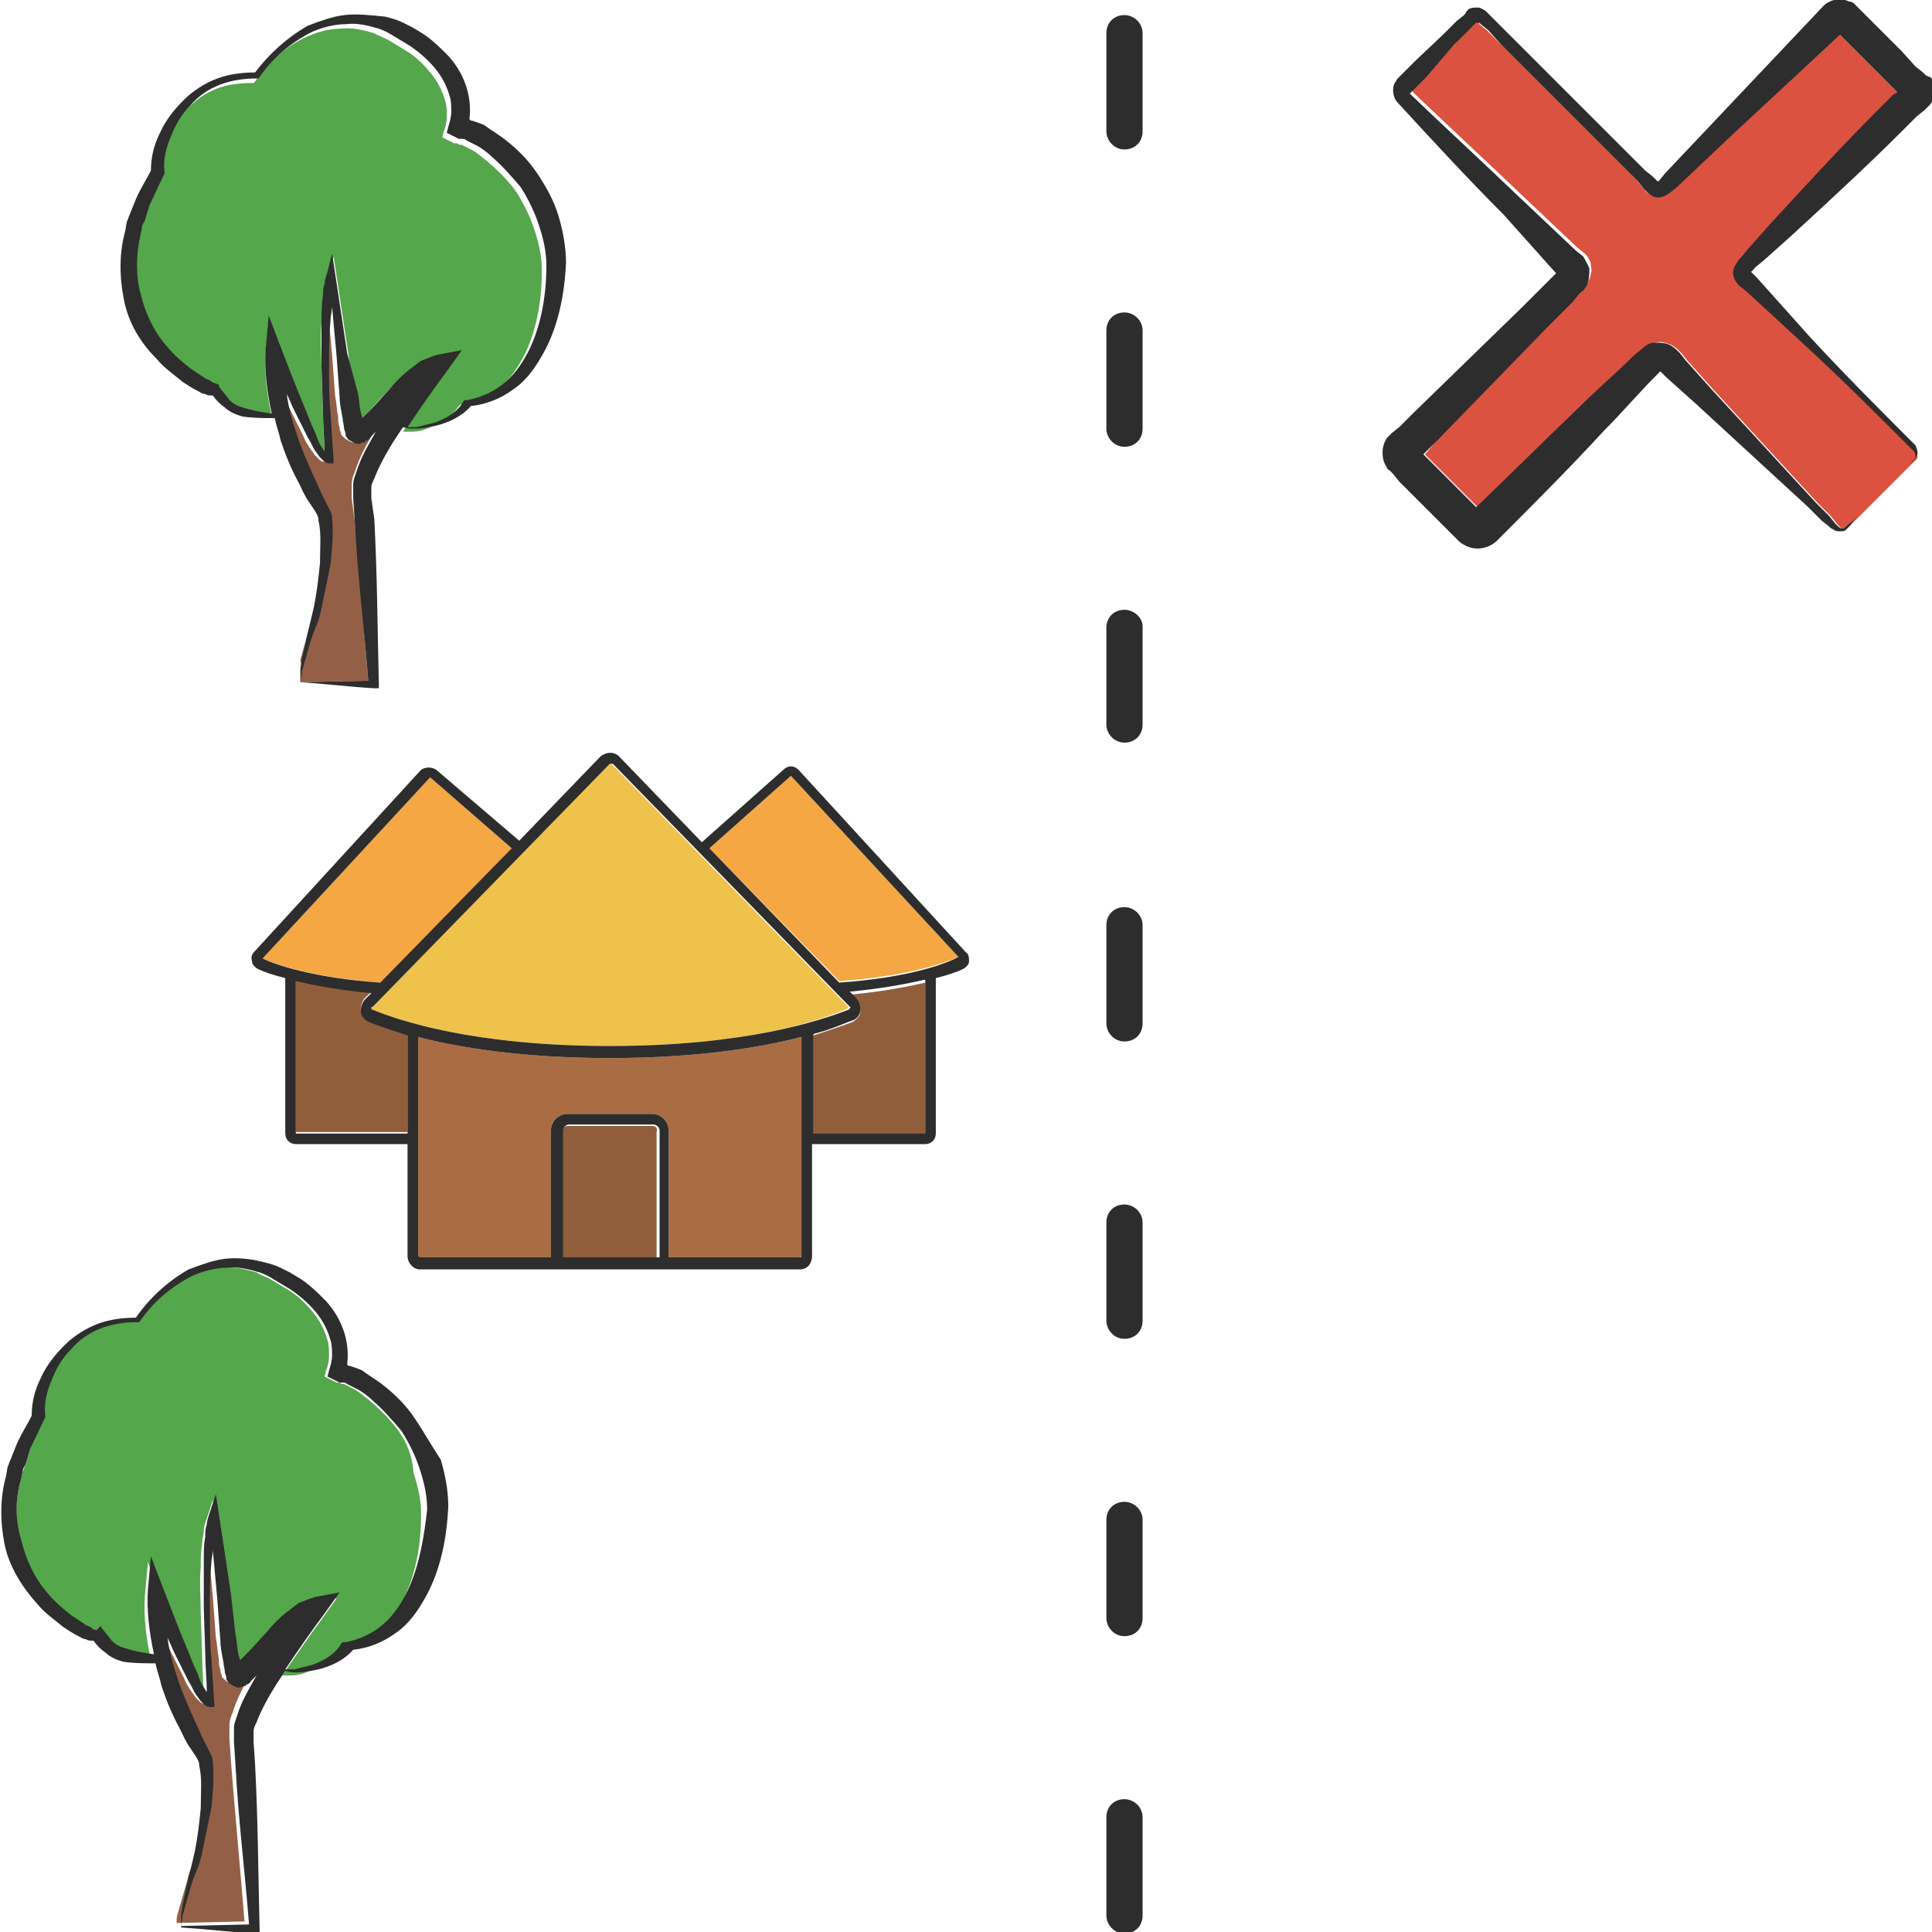 <?xml version="1.0" encoding="utf-8"?>
<!-- Generator: Adobe Illustrator 24.1.2, SVG Export Plug-In . SVG Version: 6.00 Build 0)  -->
<svg version="1.1" id="Layer_1" xmlns="http://www.w3.org/2000/svg" xmlns:xlink="http://www.w3.org/1999/xlink" x="0px" y="0px"
	 viewBox="0 0 128 128" style="enable-background:new 0 0 128 128;" xml:space="preserve">
<style type="text/css">
	.st0{fill:#54A74B;}
	.st1{fill:#AA6D43;}
	.st2{fill:#915E3C;}
	.st3{fill:#F4A742;}
	.st4{fill:#EFC24C;}
	.st5{fill:#936047;}
	.st6{fill:#DB5240;}
	.st7{fill:#2D2D2D;}
</style>
<g>
	<path class="st0" d="M26.4,94.8c-0.5-0.7-1.2-1.4-1.9-2c-0.4-0.3-0.7-0.6-1.1-0.8c-0.2-0.1-0.4-0.2-0.6-0.3c-0.1,0-0.2,0-0.3-0.1
		l-0.1,0c0,0,0,0,0,0c0,0,0,0-0.1,0l-0.8-0.4l0.1-0.4c0.1-0.2,0.2-0.6,0.2-1c0-0.3,0-0.7-0.1-1c-0.2-0.7-0.5-1.3-1-1.9
		c-0.5-0.6-1-1.1-1.7-1.5l-0.5-0.3l-0.5-0.3c-0.3-0.2-0.7-0.3-1-0.5c-0.7-0.2-1.5-0.4-2.2-0.3c-0.8,0-1.5,0.2-2.2,0.5
		c-1.4,0.6-2.6,1.7-3.5,3l-0.1,0.1l-0.1,0c-0.8,0-1.7,0.1-2.4,0.4c-0.8,0.3-1.4,0.8-2,1.4c-0.6,0.6-1,1.3-1.3,2.1
		c-0.3,0.7-0.4,1.6-0.4,2.3l0,0.1l-0.1,0.1C2.6,94.7,2.3,95.4,2,96l-0.3,1c-0.1,0.2-0.1,0.3-0.2,0.5L1.4,98c-0.4,1.3-0.4,2.7-0.1,4
		c0.3,1.3,0.9,2.6,1.8,3.6c0.4,0.5,1,1,1.5,1.4c0.3,0.2,0.6,0.4,0.9,0.6c0.1,0.1,0.3,0.2,0.4,0.2c0.2,0.1,0.3,0.1,0.4,0.2l0.2,0.1
		l0,0.1c0.2,0.3,0.4,0.7,0.7,0.9c0.2,0.3,0.6,0.4,0.9,0.5c0.6,0.2,1.3,0.3,1.9,0.4c-0.3-1.4-0.5-2.8-0.4-4.3l0.2-2.2l0.8,2.1
		c0.5,1.3,1,2.5,1.5,3.8c0.3,0.6,0.5,1.2,0.8,1.9c0.1,0.3,0.3,0.6,0.4,0.9c0.1,0.1,0.1,0.2,0.2,0.3c0-0.8-0.1-1.7-0.1-2.5l-0.1-3.1
		c0-1-0.1-2.1,0-3.1c0-0.5,0-1,0.1-1.6c0-0.3,0.1-0.5,0.1-0.8c0-0.3,0.1-0.5,0.2-0.8l0.4-1.2l0.2,1.3l0.8,5.3l0.3,2.7
		c0.1,0.4,0.1,0.9,0.2,1.3c0,0.1,0.1,0.3,0.1,0.4c0,0,0,0,0,0l0.6-0.6c0.4-0.4,0.8-0.9,1.2-1.3c0.4-0.4,0.9-0.9,1.3-1.3
		c0.2-0.2,0.5-0.4,0.8-0.6c0.3-0.2,0.6-0.3,1.1-0.4l1.6-0.3l-1,1.4c-0.9,1.2-1.7,2.4-2.6,3.7c0.2,0,0.4,0,0.6,0
		c0.4,0,0.8-0.1,1.2-0.3c0.8-0.3,1.5-0.8,1.9-1.4l0.1-0.1l0.2,0c0.9-0.1,1.8-0.6,2.5-1.2c0.7-0.6,1.2-1.4,1.6-2.2
		c0.8-1.7,1.1-3.6,1.1-5.5c0-0.9-0.2-1.8-0.5-2.7C27.3,96.3,26.9,95.5,26.4,94.8z"/>
	<path class="st1" d="M27.7,68.7v14.5c0,0.1,0.1,0.1,0.1,0.1h8.7v-8.4c0-0.6,0.5-1.1,1.1-1.1h5.6c0.6,0,1.1,0.5,1.1,1.1v8.4H53
		c0,0,0.1-0.1,0.1-0.1V68.7c-2.7,0.7-6.9,1.4-12.7,1.4C34.6,70.1,30.5,69.4,27.7,68.7z"/>
	<path class="st2" d="M43.2,74.6h-5.6c-0.2,0-0.4,0.2-0.4,0.4v8.4h6.3v-8.4C43.6,74.7,43.4,74.6,43.2,74.6z"/>
	<path class="st2" d="M23.9,66.9c0-0.3,0.1-0.6,0.3-0.8l0.4-0.4c-2.1-0.2-3.7-0.5-5-0.8v10.1H27v-6.6c-1.2-0.3-2-0.7-2.6-0.9
		C24.1,67.5,23.9,67.2,23.9,66.9z"/>
	<path class="st3" d="M33.9,56.2l-5.4-4.7l-11.1,12c0.9,0.4,3.5,1.3,7.9,1.6L33.9,56.2z"/>
	<path class="st2" d="M56.7,66.2c0.2,0.2,0.3,0.5,0.3,0.8c0,0.3-0.2,0.5-0.5,0.7c-0.5,0.2-1.4,0.5-2.6,0.9v6.6h7.4l0-10.1
		c-1.3,0.3-2.9,0.6-5,0.8L56.7,66.2z"/>
	<path class="st4" d="M56.2,66.8c0,0,0-0.1,0-0.1L40.5,50.6c0,0,0,0-0.1,0c0,0-0.1,0-0.1,0L24.7,66.7c-0.1,0.1-0.1,0.1-0.1,0.1
		c0,0,0,0.1,0.1,0.1c1.7,0.7,6.8,2.4,15.7,2.4C49.4,69.3,54.4,67.6,56.2,66.8C56.2,66.9,56.2,66.8,56.2,66.8z"/>
	<path class="st3" d="M47,56.2l8.6,8.8c4.4-0.3,7-1.2,7.9-1.6l-11.1-12L47,56.2z"/>
	<path class="st5" d="M16.6,110.9c-0.1,0.1-0.2,0.2-0.3,0.3c-0.1,0.1-0.1,0.1-0.2,0.2l-0.1,0c0,0,0,0-0.1,0.1
		c-0.1,0.1-0.2,0.1-0.3,0.1l-0.2,0l-0.2-0.1c-0.2-0.1-0.3-0.2-0.4-0.3l-0.1-0.1l0-0.1c-0.1-0.2-0.1-0.3-0.1-0.4
		c-0.1-0.2-0.1-0.5-0.1-0.7c-0.1-0.5-0.1-0.9-0.2-1.4l-0.2-2.7c-0.1-1.1-0.2-2.2-0.3-3.3c0,0.3-0.1,0.6-0.1,0.9
		c-0.1,1-0.1,2.1-0.1,3.1c0,1,0.1,2.1,0.1,3.1l0.2,3.1l0,0.2l-0.2,0c-0.3,0-0.4-0.1-0.5-0.2c-0.1-0.1-0.1-0.1-0.2-0.2
		c-0.1-0.1-0.2-0.3-0.3-0.4c-0.2-0.3-0.4-0.6-0.5-0.9c-0.3-0.6-0.6-1.2-0.9-1.8c-0.2-0.4-0.3-0.7-0.5-1.1c0.2,0.9,0.4,1.9,0.7,2.8
		c0.3,0.9,0.7,1.8,1.1,2.7c0.2,0.4,0.4,0.9,0.6,1.3l0.3,0.6c0.1,0.3,0.3,0.6,0.3,0.8c0.2,1.1,0.1,2.1-0.1,3.1c-0.1,1-0.3,2-0.6,2.9
		c-0.2,1-0.5,1.1-0.7,2.1l-0.4,1.4l-0.2,0.7c-0.1,0.2-0.1,0.5-0.1,0.7l4.5-0.1c-0.3-3.7-0.6-6.8-0.9-10.6l-0.1-1.5l0-0.4
		c0-0.1,0-0.3,0-0.5c0-0.3,0.1-0.6,0.2-0.8c0.3-1,0.8-1.9,1.3-2.7c0.3-0.5,0.6-0.9,0.9-1.4c-0.2,0.2-0.4,0.4-0.6,0.7L16.6,110.9z"/>
	<path class="st6" d="M124.5,4.9l-1.8-1.8l-0.9-0.9l-7.1,6.6l-3.7,3.5l-0.5,0.4c-0.3,0.3-0.7,0.4-1.1,0.2c-0.2-0.1-0.4-0.2-0.4-0.3
		l-0.2-0.2l-0.4-0.5l-1.8-1.8c-2.4-2.4-4.8-4.8-7.2-7.2l-0.9-0.9l-0.5-0.4L98,1.5l-0.1-0.1l0,0c0,0,0,0-0.1,0c0-0.1-0.4,0.4-0.6,0.6
		L96.3,3l-1.8,1.9l-0.9,0.9L93.5,6c2.4,2.3,4.9,4.6,7.3,6.9l3.7,3.5l0.5,0.4c0.2,0.2,0.4,0.5,0.4,0.8c0.1,0.3,0,0.6-0.1,0.9
		c-0.1,0.1-0.1,0.3-0.2,0.4c-0.1,0.2-0.1,0.2-0.2,0.2l-0.2,0.2l-0.4,0.5l-1.8,1.8l-7.1,7.3L94.5,30l-0.1,0.1l0.1,0.1l0.9,0.9
		l1.8,1.8l0.7,0.7c2.3-2.2,4.5-4.4,6.8-6.6c1.2-1.2,2.5-2.3,3.7-3.5l0.5-0.4c0.2-0.2,0.5-0.4,0.8-0.4c0.3-0.1,0.6,0,0.9,0.1
		c0.3,0.1,0.6,0.4,0.6,0.4l0.2,0.2l0.4,0.5l1.7,1.9c2.3,2.5,4.6,5,6.9,7.5l0.9,0.9l0.4,0.5c0.2,0.2,0.2,0.3,0.4,0.3
		c0.1,0,0.2,0,0.4-0.2l0.5-0.4l0.9-0.9l1.8-1.8l0.9-0.9c0.1-0.1,0.3-0.3,0.4-0.4c0.1-0.1,0-0.3-0.1-0.5c-2.4-2.4-4.8-4.8-7.3-7.1
		l-3.8-3.5l-0.5-0.4c-0.3-0.3-0.4-0.8-0.3-1.2c0.1-0.2,0.3-0.4,0.3-0.5l0.2-0.2l0.4-0.5l1.7-1.9c2.3-2.5,4.6-5,7-7.4l0.9-0.9
		l0.2-0.2l-0.2-0.2L124.5,4.9z"/>
	<path class="st5" d="M24.5,28.6c-0.1,0.1-0.2,0.2-0.3,0.3C24.1,28.9,24,29,24,29.1l-0.1,0c0,0,0,0-0.1,0.1
		c-0.1,0.1-0.2,0.1-0.3,0.1l-0.2,0l-0.2-0.1c-0.2-0.1-0.3-0.2-0.4-0.3l-0.1-0.1l0-0.1c-0.1-0.2-0.1-0.3-0.1-0.4
		c-0.1-0.2-0.1-0.5-0.1-0.7c-0.1-0.5-0.1-0.9-0.2-1.4l-0.2-2.7c-0.1-1.1-0.2-2.2-0.3-3.3c0,0.3-0.1,0.6-0.1,0.9
		c-0.1,1-0.1,2.1-0.1,3.1c0,1,0.1,2.1,0.1,3.1l0.2,3.1l0,0.2l-0.2,0c-0.3,0-0.4-0.1-0.5-0.2c-0.1-0.1-0.1-0.1-0.2-0.2
		c-0.1-0.1-0.2-0.3-0.3-0.4c-0.2-0.3-0.4-0.6-0.5-0.9c-0.3-0.6-0.6-1.2-0.9-1.8c-0.2-0.4-0.3-0.7-0.5-1.1c0.2,0.9,0.4,1.9,0.7,2.8
		c0.3,0.9,0.7,1.8,1.1,2.7c0.2,0.4,0.4,0.9,0.6,1.3l0.3,0.6c0.1,0.3,0.3,0.6,0.3,0.8c0.2,1.1,0.1,2.1-0.1,3.1c-0.1,1-0.3,2-0.6,2.9
		c-0.2,1-0.5,1.1-0.7,2.1l-0.4,1.4L20,44.5c-0.1,0.2-0.1,0.5-0.1,0.7l4.5-0.1c-0.3-3.7-0.6-6.8-0.9-10.6L23.3,33l0-0.4
		c0-0.1,0-0.3,0-0.5c0-0.3,0.1-0.6,0.2-0.8c0.3-1,0.8-1.9,1.3-2.7c0.3-0.5,0.6-0.9,0.9-1.4c-0.2,0.2-0.4,0.4-0.6,0.7L24.5,28.6z"/>
	<path class="st0" d="M11.1,23.2c0.4,0.5,1,1,1.5,1.4c0.3,0.2,0.6,0.4,0.9,0.6c0.1,0.1,0.3,0.2,0.4,0.2c0.2,0.1,0.3,0.1,0.4,0.2
		l0.2,0.1l0,0.1c0.2,0.3,0.4,0.7,0.7,0.9c0.2,0.3,0.6,0.4,0.9,0.5c0.6,0.2,1.3,0.3,1.9,0.4c-0.3-1.4-0.5-2.8-0.4-4.3l0.2-2.2
		l0.8,2.1c0.5,1.3,1,2.5,1.5,3.8c0.3,0.6,0.5,1.2,0.8,1.9c0.1,0.3,0.3,0.6,0.4,0.9c0.1,0.1,0.1,0.2,0.2,0.3c0-0.8-0.1-1.7-0.1-2.5
		l-0.1-3.1c0-1-0.1-2.1,0-3.1c0-0.5,0-1,0.1-1.6c0-0.3,0.1-0.5,0.1-0.8c0-0.3,0.1-0.5,0.2-0.8l0.4-1.2l0.2,1.3l0.8,5.3l0.3,2.7
		c0.1,0.4,0.1,0.9,0.2,1.3c0,0.1,0.1,0.3,0.1,0.4c0,0,0,0,0,0l0.6-0.6c0.4-0.4,0.8-0.9,1.2-1.3c0.4-0.4,0.9-0.9,1.3-1.3
		c0.2-0.2,0.5-0.4,0.8-0.6c0.3-0.2,0.6-0.3,1.1-0.4l1.6-0.3l-1,1.4c-0.9,1.2-1.7,2.4-2.6,3.7c0.2,0,0.4,0,0.6,0
		c0.4,0,0.8-0.1,1.2-0.3c0.8-0.3,1.5-0.8,1.9-1.4l0.1-0.1l0.2,0c0.9-0.1,1.8-0.6,2.5-1.2c0.7-0.6,1.2-1.4,1.6-2.2
		c0.8-1.7,1.1-3.6,1.1-5.5c0-0.9-0.2-1.8-0.5-2.7c-0.3-0.9-0.7-1.7-1.2-2.5c-0.5-0.7-1.2-1.4-1.9-2c-0.4-0.3-0.7-0.6-1.1-0.8
		c-0.2-0.1-0.4-0.2-0.6-0.3c-0.1,0-0.2,0-0.3-0.1l-0.1,0c0,0,0,0,0,0c0,0,0,0-0.1,0l-0.8-0.4l0.1-0.4c0.1-0.2,0.2-0.6,0.2-1
		c0-0.3,0-0.7-0.1-1c-0.2-0.7-0.5-1.3-1-1.9c-0.5-0.6-1-1.1-1.7-1.5l-0.5-0.3l-0.5-0.3c-0.3-0.2-0.7-0.3-1-0.5
		c-0.7-0.2-1.5-0.4-2.2-0.3c-0.8,0-1.5,0.2-2.2,0.5c-1.4,0.6-2.6,1.7-3.5,3l-0.1,0.1l-0.1,0c-0.8,0-1.7,0.1-2.4,0.4
		c-0.8,0.3-1.4,0.8-2,1.4c-0.6,0.6-1,1.3-1.3,2.1c-0.3,0.7-0.4,1.6-0.4,2.3l0,0.1l-0.1,0.2c-0.3,0.6-0.6,1.3-0.9,1.9l-0.3,1
		c-0.1,0.2-0.1,0.3-0.2,0.5l-0.1,0.5c-0.4,1.3-0.4,2.7-0.1,4C9.5,20.9,10.2,22.2,11.1,23.2z"/>
	<path class="st7" d="M27.5,94c-0.6-0.9-1.3-1.6-2.2-2.3c-0.4-0.3-0.9-0.6-1.3-0.9c-0.2-0.1-0.5-0.2-0.8-0.3c-0.1,0-0.1,0-0.2-0.1
		c0.2-1.6-0.4-3.1-1.4-4.2c-0.6-0.6-1.2-1.2-1.9-1.6l-0.5-0.3l-0.6-0.3c-0.4-0.2-0.8-0.3-1.2-0.4c-0.8-0.2-1.7-0.3-2.5-0.2
		c-0.8,0.1-1.6,0.4-2.4,0.7C11.1,84.9,9.9,86,9,87.3c-0.8,0-1.7,0.1-2.5,0.4c-0.8,0.3-1.6,0.8-2.2,1.4c-0.6,0.6-1.2,1.3-1.6,2.2
		c-0.4,0.8-0.6,1.6-0.6,2.5c-0.3,0.6-0.7,1.2-1,1.9l-0.4,1c-0.1,0.2-0.1,0.3-0.2,0.5l-0.1,0.6c-0.4,1.4-0.4,3-0.1,4.5
		c0.3,1.5,1.2,2.9,2.2,4c0.5,0.6,1.1,1,1.7,1.5c0.3,0.2,0.6,0.4,1,0.6c0.2,0.1,0.3,0.2,0.5,0.2c0.1,0.1,0.3,0.1,0.5,0.1
		c0.2,0.3,0.5,0.6,0.8,0.8c0.3,0.3,0.8,0.5,1.2,0.6c0.7,0.1,1.4,0.1,2.1,0.1c0.1,0.5,0.3,1,0.4,1.5c0.3,0.9,0.7,1.9,1.2,2.8
		c0.2,0.4,0.4,0.9,0.7,1.3l0.4,0.6c0.1,0.2,0.2,0.3,0.2,0.6c0.2,0.8,0.1,1.8,0.1,2.8c-0.1,1-0.2,1.9-0.4,2.9l-0.5,2.1l-0.3,1.4
		c0,0.2-0.1,0.5-0.1,0.7c0,0.1,0,0.2,0,0.4c0,0.1,0,0.3,0,0.4c1.6,0.1,3.2,0.3,4.9,0.4l0.3,0l0-0.3c-0.1-3.9-0.1-7-0.3-10.9
		l-0.1-1.5l0-0.4c0-0.1,0-0.2,0-0.3c0-0.2,0.1-0.4,0.2-0.6c0.3-0.8,0.8-1.7,1.3-2.5c0.2-0.3,0.4-0.6,0.6-0.9
		c0.3,0.1,0.5,0.1,0.8,0.1c0.5,0,0.9-0.1,1.4-0.2c0.8-0.2,1.7-0.6,2.3-1.3c1-0.1,2-0.5,2.8-1.1c0.9-0.6,1.5-1.5,2-2.4
		c1-1.8,1.4-3.9,1.5-6c0-1-0.2-2.1-0.5-3.1C28.6,95.8,28.1,94.9,27.5,94z M17,111c-0.5,0.9-1,1.7-1.3,2.7c-0.1,0.3-0.2,0.5-0.2,0.8
		c0,0.1,0,0.3,0,0.5l0,0.4l0.1,1.5c0.2,3.8,0.6,6.8,0.9,10.6l-4.5,0.1c0-0.2,0.1-0.4,0.1-0.7l0.2-0.7l0.4-1.4
		c0.3-0.9,0.5-1.1,0.7-2.1c0.2-1,0.4-1.9,0.6-2.9c0.1-1,0.2-2,0.1-3.1c0-0.3-0.2-0.6-0.3-0.8l-0.3-0.6c-0.2-0.4-0.4-0.9-0.6-1.3
		c-0.4-0.9-0.8-1.8-1.1-2.7c-0.3-0.9-0.6-1.9-0.7-2.8c0.2,0.4,0.3,0.7,0.5,1.1c0.3,0.6,0.6,1.2,0.9,1.8c0.2,0.3,0.3,0.6,0.5,0.9
		c0.1,0.1,0.2,0.3,0.3,0.4c0.1,0.1,0.1,0.1,0.2,0.2c0.1,0.1,0.2,0.2,0.5,0.2l0.2,0l0-0.2l-0.2-3.1c-0.1-1-0.1-2.1-0.1-3.1
		c0-1,0-2.1,0.1-3.1c0-0.3,0.1-0.6,0.1-0.9c0.1,1.1,0.2,2.2,0.3,3.3l0.2,2.7c0,0.4,0.1,0.9,0.2,1.4c0,0.2,0.1,0.5,0.1,0.7
		c0,0.1,0.1,0.2,0.1,0.4l0,0.1l0.1,0.1c0,0.1,0.2,0.2,0.4,0.3l0.2,0.1l0.2,0c0.1,0,0.2-0.1,0.3-0.1c0.1,0,0.1,0,0.1-0.1l0.1,0
		c0.1-0.1,0.2-0.1,0.2-0.2c0.1-0.1,0.2-0.2,0.3-0.3l0.6-0.6c0.2-0.2,0.4-0.4,0.6-0.7C17.5,110.1,17.2,110.5,17,111z M27,105.4
		c-0.4,0.8-0.9,1.6-1.6,2.2c-0.7,0.6-1.5,1-2.5,1.2l-0.2,0l-0.1,0.1c-0.4,0.7-1.1,1.1-1.9,1.4c-0.4,0.1-0.8,0.2-1.2,0.3
		c-0.2,0-0.4,0-0.6,0c0.8-1.2,1.7-2.5,2.6-3.7l1-1.4l-1.6,0.3c-0.4,0.1-0.8,0.3-1.1,0.4c-0.3,0.2-0.5,0.4-0.8,0.6
		c-0.5,0.4-0.9,0.8-1.3,1.3c-0.4,0.4-0.8,0.9-1.2,1.3l-0.6,0.6c0,0,0,0,0,0c0-0.1-0.1-0.3-0.1-0.4c-0.1-0.4-0.1-0.9-0.2-1.3
		l-0.3-2.7l-0.8-5.3l-0.2-1.3l-0.4,1.2c-0.1,0.3-0.2,0.6-0.2,0.8c-0.1,0.3-0.1,0.5-0.1,0.8c-0.1,0.5-0.1,1.1-0.1,1.6
		c0,1,0,2.1,0,3.1l0.1,3.1c0,0.8,0.1,1.7,0.1,2.5c-0.1-0.1-0.1-0.2-0.2-0.3c-0.2-0.3-0.3-0.6-0.4-0.9c-0.3-0.6-0.5-1.2-0.8-1.9
		c-0.5-1.2-1-2.5-1.5-3.8l-0.8-2.1l-0.2,2.2c-0.1,1.4,0.1,2.9,0.4,4.3c-0.7-0.1-1.3-0.2-1.9-0.4c-0.4-0.1-0.7-0.3-0.9-0.5
		c-0.2-0.3-0.5-0.6-0.7-0.9l0-0.1L6.4,108c-0.1,0-0.3-0.1-0.4-0.2c-0.2-0.1-0.3-0.1-0.4-0.2c-0.3-0.2-0.6-0.4-0.9-0.6
		c-0.5-0.4-1.1-0.9-1.5-1.4c-0.9-1-1.5-2.3-1.8-3.6C1,100.7,1,99.3,1.4,98l0.1-0.5c0-0.2,0.1-0.3,0.2-0.5L2,96
		c0.3-0.6,0.6-1.3,0.9-1.9L3,93.9l0-0.1c-0.1-0.8,0.1-1.6,0.4-2.3c0.3-0.8,0.7-1.5,1.3-2.1c0.5-0.6,1.2-1.1,2-1.4
		c0.8-0.3,1.6-0.4,2.4-0.4l0.1,0l0.1-0.1c0.9-1.3,2.1-2.3,3.5-3c0.7-0.3,1.5-0.5,2.2-0.5c0.8-0.1,1.5,0.1,2.2,0.3
		c0.3,0.1,0.7,0.3,1,0.5l0.5,0.3l0.5,0.3c0.6,0.4,1.2,0.9,1.7,1.5c0.5,0.6,0.8,1.2,1,1.9c0.1,0.3,0.1,0.7,0.1,1c0,0.3-0.1,0.7-0.2,1
		l-0.1,0.4l0.8,0.4c0,0,0,0,0.1,0c0,0,0,0,0,0l0.1,0c0.1,0,0.2,0,0.3,0.1c0.2,0.1,0.4,0.2,0.6,0.3c0.4,0.2,0.8,0.5,1.1,0.8
		c0.7,0.6,1.3,1.3,1.9,2c0.5,0.8,0.9,1.6,1.2,2.5c0.3,0.9,0.5,1.8,0.5,2.7C28.1,101.8,27.8,103.7,27,105.4z"/>
	<path class="st7" d="M10.4,23.8c0.5,0.6,1.1,1,1.7,1.5c0.3,0.2,0.6,0.4,1,0.6c0.2,0.1,0.3,0.2,0.5,0.2c0.1,0.1,0.3,0.1,0.5,0.1
		c0.2,0.3,0.5,0.6,0.8,0.8c0.3,0.3,0.8,0.5,1.2,0.6c0.7,0.1,1.4,0.1,2.1,0.1c0.1,0.5,0.3,1,0.4,1.5c0.3,0.9,0.7,1.9,1.2,2.8
		c0.2,0.4,0.4,0.9,0.7,1.3l0.4,0.6c0.1,0.2,0.2,0.3,0.2,0.6c0.2,0.8,0.1,1.8,0.1,2.8c-0.1,1-0.2,1.9-0.4,2.9l-0.5,2.1l-0.3,1.4
		c0,0.2-0.1,0.5-0.1,0.7c0,0.1,0,0.2,0,0.4c0,0.1,0,0.3,0,0.4c1.6,0.1,3.2,0.3,4.9,0.4l0.3,0l0-0.3c-0.1-3.9-0.1-7-0.3-10.9L24.6,33
		l0-0.4c0-0.1,0-0.2,0-0.3c0-0.2,0.1-0.4,0.2-0.6c0.3-0.8,0.8-1.7,1.3-2.5c0.2-0.3,0.4-0.6,0.6-0.9c0.3,0.1,0.5,0.1,0.8,0.1
		c0.5,0,0.9-0.1,1.4-0.2c0.8-0.2,1.7-0.6,2.3-1.3c1-0.1,2-0.5,2.8-1.1c0.9-0.6,1.5-1.5,2-2.4c1-1.8,1.4-3.9,1.5-6
		c0-1-0.2-2.1-0.5-3.1c-0.3-1-0.8-1.9-1.4-2.8c-0.6-0.9-1.3-1.6-2.2-2.3c-0.4-0.3-0.9-0.6-1.3-0.9c-0.2-0.1-0.5-0.2-0.8-0.3
		c-0.1,0-0.1,0-0.2-0.1c0.2-1.6-0.4-3.1-1.4-4.2c-0.6-0.6-1.2-1.2-1.9-1.6l-0.5-0.3l-0.6-0.3c-0.4-0.2-0.8-0.3-1.2-0.4
		C24.5,1,23.6,0.9,22.8,1c-0.8,0.1-1.6,0.4-2.4,0.7c-1.4,0.8-2.6,1.9-3.5,3.1c-0.8,0-1.7,0.1-2.5,0.4c-0.8,0.3-1.6,0.8-2.2,1.4
		c-0.6,0.6-1.2,1.3-1.6,2.2c-0.4,0.8-0.6,1.6-0.6,2.5c-0.3,0.6-0.7,1.2-1,1.9l-0.4,1c-0.1,0.2-0.1,0.3-0.2,0.5l-0.1,0.6
		c-0.4,1.4-0.4,3-0.1,4.5C8.5,21.4,9.3,22.7,10.4,23.8z M24.9,28.6c-0.5,0.9-1,1.7-1.3,2.7c-0.1,0.3-0.2,0.5-0.2,0.8
		c0,0.1,0,0.3,0,0.5l0,0.4l0.1,1.5c0.2,3.8,0.6,6.8,0.9,10.6l-4.5,0.1c0-0.2,0.1-0.4,0.1-0.7l0.2-0.7l0.4-1.4
		c0.3-0.9,0.5-1.1,0.7-2.1c0.2-1,0.4-1.9,0.6-2.9c0.1-1,0.2-2,0.1-3.1c0-0.3-0.2-0.6-0.3-0.8l-0.3-0.6c-0.2-0.4-0.4-0.9-0.6-1.3
		c-0.4-0.9-0.8-1.8-1.1-2.7c-0.3-0.9-0.6-1.9-0.7-2.8c0.2,0.4,0.3,0.7,0.5,1.1c0.3,0.6,0.6,1.2,0.9,1.8c0.2,0.3,0.3,0.6,0.5,0.9
		c0.1,0.1,0.2,0.3,0.3,0.4c0.1,0.1,0.1,0.1,0.2,0.2c0.1,0.1,0.2,0.2,0.5,0.2l0.2,0l0-0.2l-0.2-3.1c-0.1-1-0.1-2.1-0.1-3.1
		c0-1,0-2.1,0.1-3.1c0-0.3,0.1-0.6,0.1-0.9c0.1,1.1,0.2,2.2,0.3,3.3l0.2,2.7c0,0.4,0.1,0.9,0.2,1.4c0,0.2,0.1,0.5,0.1,0.7
		c0,0.1,0.1,0.2,0.1,0.4l0,0.1l0.1,0.1c0,0.1,0.2,0.2,0.4,0.3l0.2,0.1l0.2,0c0.1,0,0.2-0.1,0.3-0.1c0.1,0,0.1,0,0.1-0.1l0.1,0
		c0.1-0.1,0.2-0.1,0.2-0.2c0.1-0.1,0.2-0.2,0.3-0.3l0.6-0.6c0.2-0.2,0.4-0.4,0.6-0.7C25.5,27.7,25.2,28.1,24.9,28.6z M9.3,15.6
		l0.1-0.5c0-0.2,0.1-0.3,0.2-0.5l0.3-1c0.3-0.6,0.6-1.3,0.9-1.9l0.1-0.2l0-0.1c-0.1-0.8,0.1-1.6,0.4-2.3c0.3-0.8,0.7-1.5,1.3-2.1
		c0.5-0.6,1.2-1.1,2-1.4c0.8-0.3,1.6-0.4,2.4-0.4l0.1,0l0.1-0.1c0.9-1.3,2.1-2.3,3.5-3c0.7-0.3,1.5-0.5,2.2-0.5
		c0.8-0.1,1.5,0.1,2.2,0.3c0.3,0.1,0.7,0.3,1,0.5l0.5,0.3L27.1,3c0.6,0.4,1.2,0.9,1.7,1.5c0.5,0.6,0.8,1.2,1,1.9
		c0.1,0.3,0.1,0.7,0.1,1c0,0.3-0.1,0.7-0.2,1l-0.1,0.4l0.8,0.4c0,0,0,0,0.1,0c0,0,0,0,0,0l0.1,0c0.1,0,0.2,0,0.3,0.1
		c0.2,0.1,0.4,0.2,0.6,0.3c0.4,0.2,0.8,0.5,1.1,0.8c0.7,0.6,1.3,1.3,1.9,2c0.5,0.8,0.9,1.6,1.2,2.5c0.3,0.9,0.5,1.8,0.5,2.7
		c0,1.8-0.3,3.8-1.1,5.5c-0.4,0.8-0.9,1.6-1.6,2.2c-0.7,0.6-1.5,1-2.5,1.2l-0.2,0l-0.1,0.1c-0.4,0.7-1.1,1.1-1.9,1.4
		c-0.4,0.1-0.8,0.2-1.2,0.3c-0.2,0-0.4,0-0.6,0c0.8-1.2,1.7-2.5,2.6-3.7l1-1.4l-1.6,0.3c-0.4,0.1-0.8,0.3-1.1,0.4
		c-0.3,0.2-0.5,0.4-0.8,0.6c-0.5,0.4-0.9,0.8-1.3,1.3c-0.4,0.4-0.8,0.9-1.2,1.3l-0.6,0.6c0,0,0,0,0,0c0-0.1-0.1-0.3-0.1-0.4
		c-0.1-0.4-0.1-0.9-0.2-1.3L23,23.4l-0.8-5.3l-0.2-1.3L21.7,18c-0.1,0.3-0.2,0.6-0.2,0.8c-0.1,0.3-0.1,0.5-0.1,0.8
		c-0.1,0.5-0.1,1.1-0.1,1.6c0,1,0,2.1,0,3.1l0.1,3.1c0,0.8,0.1,1.7,0.1,2.5c-0.1-0.1-0.1-0.2-0.2-0.3c-0.2-0.3-0.3-0.6-0.4-0.9
		c-0.3-0.6-0.5-1.2-0.8-1.9c-0.5-1.2-1-2.5-1.5-3.8l-0.8-2.1l-0.2,2.2c-0.1,1.4,0.1,2.9,0.4,4.3c-0.7-0.1-1.3-0.2-1.9-0.4
		c-0.4-0.1-0.7-0.3-0.9-0.5c-0.2-0.3-0.5-0.6-0.7-0.9l0-0.1l-0.2-0.1c-0.1,0-0.3-0.1-0.4-0.2c-0.2-0.1-0.3-0.1-0.4-0.2
		c-0.3-0.2-0.6-0.4-0.9-0.6c-0.5-0.4-1.1-0.9-1.5-1.4c-0.9-1-1.5-2.3-1.8-3.6C9,18.3,9,16.9,9.3,15.6z"/>
	<path class="st7" d="M74.5,79.8c-0.7,0-1.2,0.5-1.2,1.2v6.5c0,0.6,0.5,1.2,1.2,1.2c0.7,0,1.2-0.5,1.2-1.2V81
		C75.7,80.3,75.1,79.8,74.5,79.8z"/>
	<path class="st7" d="M74.5,60.1c-0.7,0-1.2,0.5-1.2,1.2v6.5c0,0.6,0.5,1.2,1.2,1.2c0.7,0,1.2-0.5,1.2-1.2v-6.5
		C75.7,60.6,75.1,60.1,74.5,60.1z"/>
	<path class="st7" d="M74.5,40.4c-0.7,0-1.2,0.5-1.2,1.2V48c0,0.6,0.5,1.2,1.2,1.2c0.7,0,1.2-0.5,1.2-1.2v-6.5
		C75.7,40.9,75.1,40.4,74.5,40.4z"/>
	<path class="st7" d="M74.5,20.7c-0.7,0-1.2,0.5-1.2,1.2v6.5c0,0.6,0.5,1.2,1.2,1.2c0.7,0,1.2-0.5,1.2-1.2v-6.5
		C75.7,21.2,75.1,20.7,74.5,20.7z"/>
	<path class="st7" d="M74.5,99.5c-0.7,0-1.2,0.5-1.2,1.2v6.5c0,0.6,0.5,1.2,1.2,1.2c0.7,0,1.2-0.5,1.2-1.2v-6.5
		C75.7,100,75.1,99.5,74.5,99.5z"/>
	<path class="st7" d="M74.5,119.2c-0.7,0-1.2,0.5-1.2,1.2v6.5c0,0.6,0.5,1.2,1.2,1.2c0.7,0,1.2-0.5,1.2-1.2v-6.5
		C75.7,119.7,75.1,119.2,74.5,119.2z"/>
	<path class="st7" d="M74.5,1c-0.7,0-1.2,0.5-1.2,1.2v6.5c0,0.6,0.5,1.2,1.2,1.2c0.7,0,1.2-0.5,1.2-1.2V2.2C75.7,1.5,75.1,1,74.5,1z
		"/>
	<path class="st7" d="M127.6,5l-0.1-0.1l-0.1-0.1l-0.5-0.4L126,3.4l-1.8-1.8l-0.9-0.9l-0.2-0.2l-0.2-0.2c-0.1-0.1-0.2-0.2-0.4-0.2
		c-0.6-0.3-1.3-0.1-1.7,0.3l-7,7.4l-3.5,3.7l-0.4,0.5c0,0,0,0-0.1,0c0,0-0.2-0.2-0.3-0.3l-0.5-0.4l-1.8-1.8
		c-2.4-2.4-4.8-4.8-7.2-7.2l-0.9-0.9L98.7,1l-0.1-0.1l-0.1-0.1c0,0-0.1-0.1-0.1-0.1c-0.2-0.1-0.3-0.2-0.5-0.2c-0.2,0-0.4,0-0.6,0.1
		C97.1,0.8,97.1,0.9,97,1l-0.5,0.4l-0.9,0.9L93.8,4l-0.9,0.9l-0.2,0.2c-0.1,0.1,0,0-0.1,0.1c-0.1,0.1-0.1,0.2-0.2,0.3
		c-0.2,0.4-0.1,1,0.2,1.3c2.3,2.5,4.6,5,7,7.4L103,18l0.1,0.1l-0.4,0.4l-1.8,1.8l-7.3,7.1l-0.9,0.9l-0.5,0.4l-0.1,0.1l-0.1,0.1
		C92,28.9,91.9,29,91.9,29c-0.2,0.3-0.3,0.6-0.3,1c0,0.4,0.1,0.7,0.3,1c0,0.1,0.1,0.1,0.2,0.2l0.1,0.1l0.1,0.1l0.4,0.5l0.9,0.9
		l1.8,1.8l0.9,0.9l0.2,0.2l0.1,0.1l0.1,0.1c0.1,0.1,0.3,0.2,0.5,0.3c0.7,0.3,1.5,0.1,2-0.4c2.4-2.4,4.8-4.8,7.1-7.3
		c1.2-1.2,2.3-2.5,3.5-3.7l0.2-0.2l0.4,0.4l1.9,1.7c2.5,2.3,5,4.6,7.5,6.9l0.9,0.9l0.5,0.4c0.1,0.1,0.1,0.1,0.3,0.2
		c0.1,0.1,0.3,0.1,0.4,0.1c0.2,0,0.3,0,0.4-0.1c0.1-0.1,0.2-0.2,0.3-0.3l0.4-0.5l0.9-0.9l1.8-1.8l0.9-0.9c0.1-0.2,0.3-0.3,0.4-0.5
		c0.1-0.2,0-0.5-0.1-0.7c-2.4-2.4-4.8-4.8-7.1-7.3l-3.4-3.8l-0.4-0.4c0.1,0,0.2-0.2,0.3-0.3l0.5-0.4l1.9-1.7c2.5-2.3,5-4.6,7.4-7
		l0.9-0.9l0.5-0.4l0.1-0.1l0.1-0.1c0.1-0.1,0.1-0.1,0.2-0.2c0.2-0.3,0.3-0.6,0.3-0.9c0-0.3-0.1-0.6-0.3-0.9
		C127.7,5.1,127.7,5,127.6,5z M125.4,6.3l-0.9,0.9c-2.4,2.4-4.7,4.9-7,7.4l-1.7,1.9l-0.4,0.5l-0.2,0.2c0,0-0.2,0.3-0.3,0.5
		c-0.2,0.4,0,0.9,0.3,1.2l0.5,0.4l3.8,3.5c2.5,2.3,4.9,4.7,7.3,7.1c0.1,0.1,0.1,0.3,0.1,0.5c-0.1,0.1-0.3,0.3-0.4,0.4l-0.9,0.9
		l-1.8,1.8l-0.9,0.9l-0.5,0.4c-0.2,0.2-0.2,0.2-0.4,0.2c-0.1,0-0.2-0.1-0.4-0.3l-0.4-0.5l-0.9-0.9c-2.3-2.5-4.6-5-6.9-7.5l-1.7-1.9
		l-0.4-0.5l-0.2-0.2c0,0-0.3-0.3-0.6-0.4c-0.3-0.1-0.6-0.1-0.9-0.1c-0.3,0-0.6,0.2-0.8,0.4l-0.5,0.4c-1.2,1.2-2.5,2.3-3.7,3.5
		c-2.3,2.2-4.5,4.4-6.8,6.6l-0.7-0.7l-1.8-1.8l-0.9-0.9l-0.1-0.1l0.1-0.1l0.9-0.9l7.1-7.3l1.8-1.8l0.4-0.5l0.2-0.2
		c0,0,0.1,0,0.2-0.2c0.1-0.1,0.2-0.3,0.2-0.4c0.1-0.3,0.1-0.6,0.1-0.9c-0.1-0.3-0.3-0.6-0.4-0.8l-0.5-0.4l-3.7-3.5
		c-2.4-2.3-4.9-4.6-7.3-6.9l0.2-0.2l0.9-0.9L96.3,3l0.9-0.9c0.3-0.3,0.7-0.7,0.6-0.6c0,0,0,0,0.1,0l0,0L98,1.5l0.1,0.1l0.5,0.4
		L99.5,3c2.4,2.4,4.8,4.8,7.2,7.2l1.8,1.8l0.4,0.5l0.2,0.2c0,0,0.2,0.2,0.4,0.3c0.4,0.2,0.8,0,1.1-0.2l0.5-0.4l3.7-3.5l7.1-6.6
		l0.9,0.9l1.8,1.8l0.9,0.9l0.2,0.2L125.4,6.3z"/>
	<path class="st7" d="M52.9,51L52.9,51c-0.3-0.3-0.7-0.3-1,0l-5.4,4.8L41,50.1c-0.3-0.3-0.8-0.3-1.2,0l-5.4,5.6l-5.5-4.7
		c-0.3-0.2-0.7-0.2-1,0L16.9,63c-0.2,0.2-0.3,0.4-0.2,0.7c0,0.2,0.2,0.4,0.4,0.5c0.4,0.2,1,0.4,1.8,0.6v10.3c0,0.4,0.3,0.7,0.7,0.7
		H27v7.4c0,0.5,0.4,0.9,0.8,0.9H53c0.5,0,0.8-0.4,0.8-0.9v-7.4h7.5c0.4,0,0.7-0.3,0.7-0.7V64.8c0.8-0.2,1.4-0.4,1.8-0.6
		c0.2-0.1,0.4-0.3,0.4-0.5c0-0.2,0-0.5-0.2-0.6L52.9,51z M17.4,63.5l11.1-12l5.4,4.7l-8.7,8.9C20.8,64.8,18.2,63.9,17.4,63.5z
		 M27,75.1h-7.4V65c1.3,0.3,2.9,0.6,5,0.8l-0.4,0.4c-0.2,0.2-0.3,0.5-0.3,0.8c0,0.3,0.2,0.5,0.5,0.7c0.5,0.2,1.4,0.5,2.6,0.9V75.1z
		 M43.6,83.3h-6.3v-8.4c0-0.2,0.2-0.4,0.4-0.4h5.6c0.2,0,0.4,0.2,0.4,0.4V83.3z M53.1,83.2c0,0.1-0.1,0.1-0.1,0.1h-8.7v-8.4
		c0-0.6-0.5-1.1-1.1-1.1h-5.6c-0.6,0-1.1,0.5-1.1,1.1v8.4h-8.7c0,0-0.1-0.1-0.1-0.1V68.7c2.7,0.7,6.9,1.4,12.7,1.4
		c5.8,0,10-0.7,12.7-1.4V83.2z M40.4,69.3c-9,0-14-1.7-15.7-2.4c-0.1,0-0.1-0.1-0.1-0.1c0,0,0-0.1,0.1-0.1l15.7-16.1
		c0,0,0.1,0,0.1,0c0,0,0.1,0,0.1,0l15.7,16.1c0.1,0,0,0.1,0,0.1c0,0,0,0.1-0.1,0.1C54.4,67.6,49.4,69.3,40.4,69.3z M61.3,75.1h-7.4
		v-6.6c1.2-0.3,2-0.7,2.6-0.9c0.3-0.1,0.5-0.4,0.5-0.7c0-0.3-0.1-0.6-0.3-0.8l-0.4-0.4c2.1-0.2,3.7-0.5,5-0.8L61.3,75.1z M55.6,65.1
		L47,56.2l5.4-4.8l11.1,12C62.6,63.9,60,64.8,55.6,65.1z"/>
</g>
</svg>
